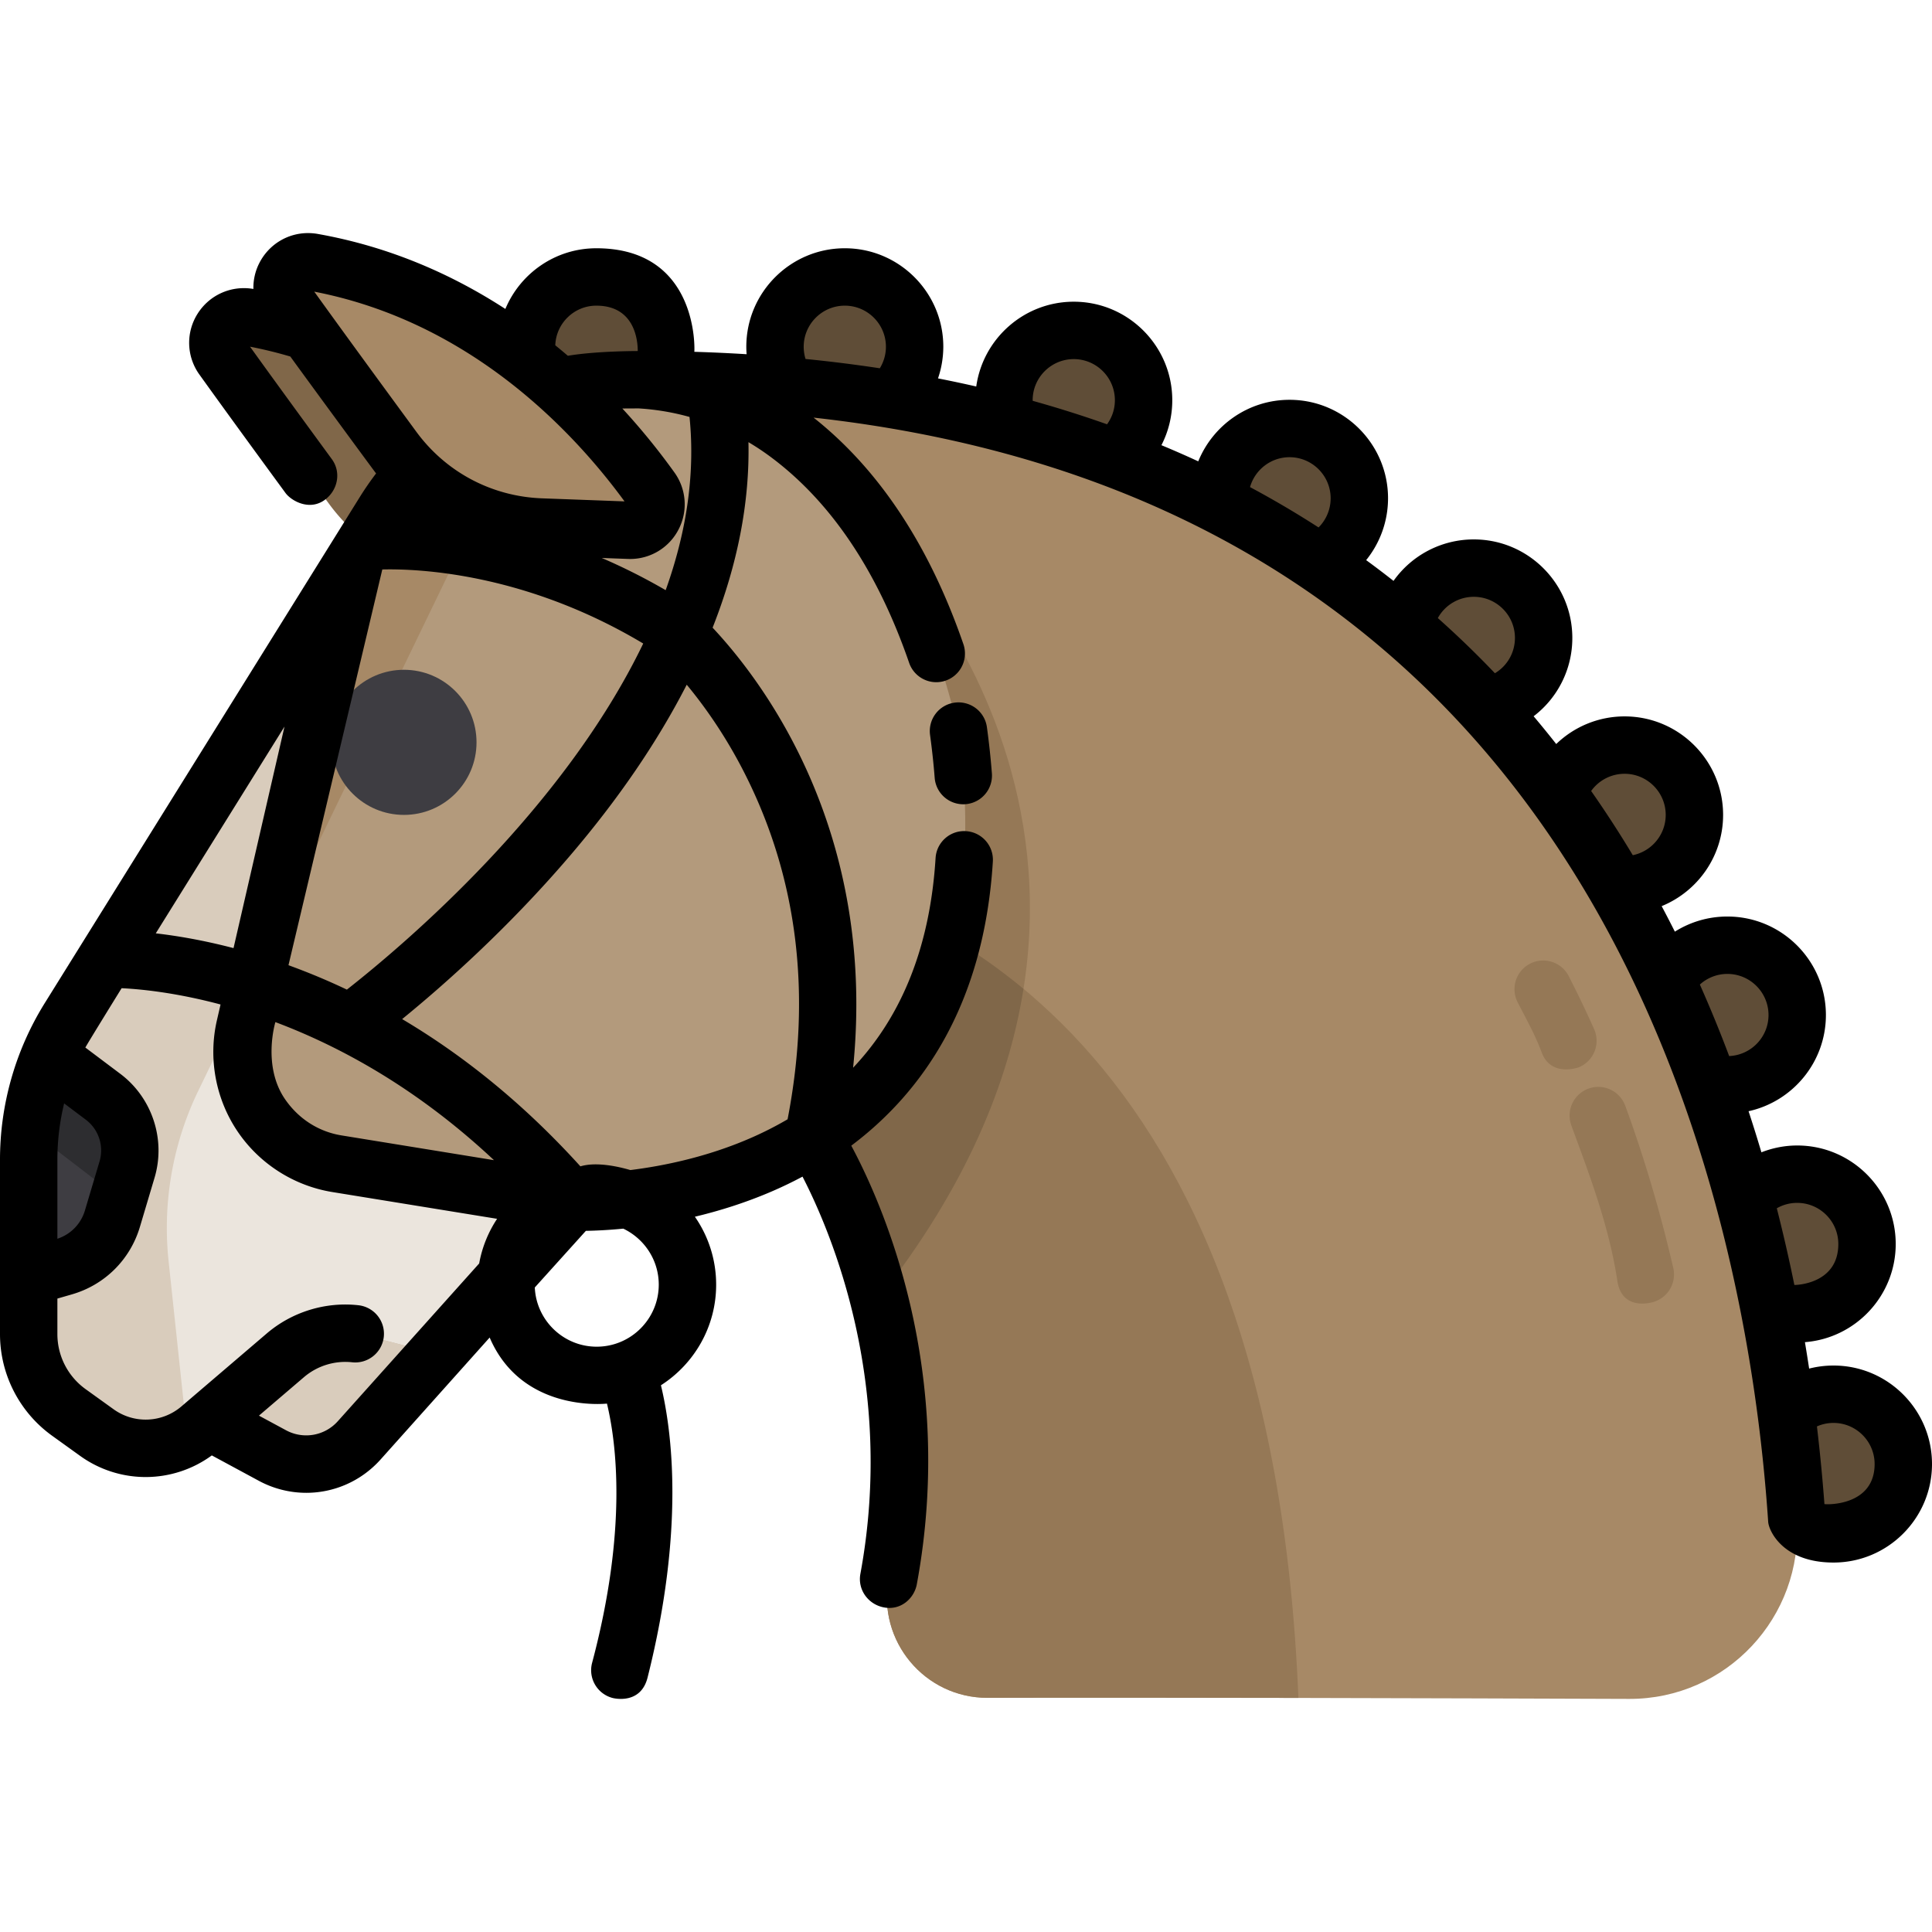<svg xmlns="http://www.w3.org/2000/svg" viewBox="0 0 511.999 511.999" style="enable-background:new 0 0 511.999 511.999" xml:space="preserve"><circle style="fill:#5f4d37" cx="158.031" cy="91.895" r="18.499"/><circle style="fill:#5f4d37" cx="223.881" cy="91.895" r="18.499"/><circle style="fill:#5f4d37" cx="284.56" cy="106.058" r="18.499"/><circle style="fill:#5f4d37" cx="341.742" cy="132.054" r="18.499"/><circle style="fill:#5f4d37" cx="390.58" cy="169.06" r="18.499"/><circle style="fill:#5f4d37" cx="430.536" cy="215.961" r="18.499"/><circle style="fill:#5f4d37" cx="457.779" cy="268.996" r="18.499"/><circle style="fill:#5f4d37" cx="476.282" cy="329.676" r="18.499"/><circle style="fill:#5f4d37" cx="485.893" cy="387.983" r="18.499"/><path style="fill:#a78966" d="M215.513 301.372s32.49 49.446 19.974 117.103c-3.033 16.397 9.572 31.518 26.247 31.472 44.569-.124 121.271.103 169.983.28 25.775.093 46.19-21.699 44.458-47.416-6.528-96.924-51.165-307.657-316.357-302.082l55.695 200.643z"/><path style="fill:#957856" d="m195.415 228.426-.125.08 20.222 72.851s32.49 49.446 19.974 117.103c-3.033 16.397 9.572 31.518 26.247 31.472 22.019-.061 51.883-.036 82.34.025l.014-.013c-7.072-173.938-96.003-213.454-148.672-221.518z"/><path style="fill:#957856" d="m234.271 143.44-61.734 3.155 42.977 154.824s10.604 16.148 17.362 42.606c89.315-113.455 1.395-200.585 1.395-200.585z"/><path style="fill:#806749" d="m195.415 228.426-.125.08 20.222 72.851s10.617 16.166 17.375 42.651c23.178-29.447 34.414-57.119 38.349-81.954-25.894-21.514-53.976-30.283-75.821-33.628z"/><path style="fill:#957856" d="M408.568 278.92c-1.716-4.649-4.171-8.999-6.377-13.307a7.602 7.602 0 0 1 3.3-10.234 7.603 7.603 0 0 1 10.235 3.3 296.73 296.73 0 0 1 6.722 14.026 7.603 7.603 0 0 1-3.832 10.047c-1.011.452-7.749 2.395-10.048-3.832zM428.616 339.451c-2.194-14.534-7.414-28.177-12.192-41.188a7.604 7.604 0 0 1 4.518-9.758c3.944-1.451 8.311.576 9.759 4.518 4.993 13.601 9.276 28.069 12.731 43.002a7.604 7.604 0 0 1-5.694 9.123c-.576.131-7.945 2.098-9.122-5.697z"/><path style="fill:#806749" d="M155.532 144.226c-12.88-17.983-42.735-51.805-89.636-60.152-6.102-1.086-10.476 5.725-6.866 10.764 7.665 10.695 19.06 26.277 28.158 38.671a50.888 50.888 0 0 0 39.146 20.738l23.353.863c5.719.211 9.177-6.232 5.845-10.884z"/><path style="fill:#d9ccbc" d="m48.301 372.827 23.871 12.891a18.868 18.868 0 0 0 23.051-4.048l20.412-22.902-33.665-25.899-33.669 39.958z"/><path style="fill:#b39a7c" d="M254.008 193.743c17.759 129.847-102.113 124.826-102.113 124.826l-36.258 40.199-18.018-4.672a24.425 24.425 0 0 0-21.995 5.075l-22.593 19.311a22.2 22.2 0 0 1-27.381 1.15l-7.419-5.335A25.53 25.53 0 0 1 7.605 353.57v-46.209a71.042 71.042 0 0 1 10.731-37.542l83.462-134.067c22.769-36.575 71.995-46.538 106.681-20.982 18.786 13.844 35.932 37.947 45.529 78.973z"/><path style="fill:#a78966" d="m52.543 289.091 80.754-166.853a87.736 87.736 0 0 1 12.552-19.124c-17.61 4.724-33.615 15.878-44.053 32.646L18.335 269.825a71.042 71.042 0 0 0-10.731 37.542v46.209a25.529 25.529 0 0 0 10.626 20.727l7.419 5.335c7.164 5.15 16.56 5.492 23.997 1.224l-4.964-46.619a83.399 83.399 0 0 1 7.861-45.152z"/><path style="fill:#ebe5dd" d="m93.025 149.843-74.69 119.976a71.042 71.042 0 0 0-10.731 37.542v46.207a25.53 25.53 0 0 0 10.626 20.728l7.419 5.335a22.195 22.195 0 0 0 27.381-1.15l22.593-19.311a24.419 24.419 0 0 1 21.995-5.075l18.018 4.672 36.258-40.199-62.6-10.168c-17.095-2.777-28.284-19.424-24.4-36.3l28.131-122.257z"/><path style="fill:#d9ccbc" d="m52.543 289.084 16.093-33.252 24.388-105.99-74.69 119.977a71.042 71.042 0 0 0-10.731 37.542v46.207a25.53 25.53 0 0 0 10.626 20.728l7.419 5.335c7.164 5.151 16.56 5.492 23.997 1.224l-4.964-46.619a83.41 83.41 0 0 1 7.862-45.152z"/><path style="fill:#3e3d42" d="m27.327 290.662-14.22-10.691a71.03 71.03 0 0 0-5.502 27.385v31.058l9.33-2.691a18.868 18.868 0 0 0 12.854-12.743l3.888-13.052a17.765 17.765 0 0 0-6.35-19.266z"/><path style="fill:#2d2d30" d="m31.392 317.591 2.283-7.665a17.758 17.758 0 0 0-6.349-19.264l-14.22-10.691a71.123 71.123 0 0 0-5.054 19.574s22.332 16.971 23.34 18.046z"/><path style="fill:#a78966" d="M172.551 129.642c-12.88-17.983-42.735-51.805-89.637-60.152-6.102-1.086-10.476 5.725-6.866 10.764 7.665 10.695 19.06 26.277 28.158 38.671a50.888 50.888 0 0 0 39.146 20.738l23.353.863c5.719.21 9.179-6.232 5.846-10.884z"/><path style="fill:#a78966" d="M119.439 101.536c-6.647-8.513-13.912-18.981-20.481-28.034a121.357 121.357 0 0 0-16.043-4.012c-6.102-1.086-10.476 5.725-6.866 10.764 7.665 10.695 19.06 26.277 28.158 38.671a50.888 50.888 0 0 0 39.146 20.738l23.353.864c5.718.211 9.177-6.231 5.846-10.884a166.669 166.669 0 0 0-5.344-7.049c-.001-.003-31.858-.679-47.769-21.058z"/><circle style="fill:#3e3d42" cx="107.054" cy="196.728" r="19.23"/><path d="M252.978 186.209a7.602 7.602 0 0 0-6.503 8.564c.527 3.854.939 7.673 1.223 11.35a7.604 7.604 0 1 0 15.163-1.173 209.68 209.68 0 0 0-1.318-12.238 7.606 7.606 0 0 0-8.565-6.503z"/><path d="M485.897 361.881c-2.207 0-4.37.278-6.457.808a465.795 465.795 0 0 0-1.118-7.004c13.441-1.046 24.059-12.31 24.059-26.016 0-14.393-11.709-26.103-26.102-26.103-3.27 0-6.484.635-9.489 1.809a383.798 383.798 0 0 0-3.404-10.892c11.707-2.573 20.496-13.022 20.496-25.491 0-14.393-11.71-26.103-26.103-26.103a26.027 26.027 0 0 0-13.924 4.008 309.8 309.8 0 0 0-3.499-6.763c9.538-3.889 16.283-13.258 16.283-24.179 0-14.393-11.71-26.103-26.103-26.103a26.049 26.049 0 0 0-18.12 7.323 266.957 266.957 0 0 0-5.992-7.359 26.035 26.035 0 0 0 10.257-20.762c0-14.393-11.71-26.103-26.103-26.103a26.041 26.041 0 0 0-21.282 10.991 252.947 252.947 0 0 0-7.251-5.503 26.08 26.08 0 0 0 5.799-16.383c0-14.393-11.71-26.103-26.103-26.103-10.93 0-20.308 6.756-24.19 16.309a272.869 272.869 0 0 0-9.762-4.283 25.964 25.964 0 0 0 2.874-11.92c0-14.393-11.71-26.103-26.103-26.103-13.16 0-24.071 9.792-25.844 22.472a340.43 340.43 0 0 0-10.134-2.152 26.106 26.106 0 0 0 1.404-8.381c0-14.393-11.71-26.103-26.103-26.103S197.78 77.501 197.78 91.895c0 .663.032 1.321.081 1.976-4.572-.283-9.19-.497-13.856-.638.077-.435 1.192-27.44-25.977-27.44-10.844 0-20.163 6.649-24.1 16.083-13.831-8.981-30.364-16.437-49.681-19.874a14.97 14.97 0 0 0-2.621-.233c-5.441 0-10.379 3.031-12.886 7.911a14.376 14.376 0 0 0-1.587 6.896c-5.835-1.009-11.635 1.56-14.79 6.565a14.397 14.397 0 0 0 .486 16.125c5.313 7.413 12.991 17.976 22.821 31.393 1.489 2.033 6.453 4.943 10.627 1.64 3.293-2.606 4.121-7.241 1.639-10.628-9.165-12.51-16.448-22.522-21.673-29.796 3.564.691 7.118 1.558 10.595 2.585l.077.02c5.64 7.78 22.19 30.314 22.73 30.985a82.998 82.998 0 0 0-4.324 6.268L11.879 265.801A78.575 78.575 0 0 0 0 307.362v46.209a33.206 33.206 0 0 0 13.792 26.901l7.419 5.335a29.746 29.746 0 0 0 17.401 5.623 29.71 29.71 0 0 0 17.521-5.732l12.428 6.711a26.474 26.474 0 0 0 12.606 3.203c7.343 0 14.556-3.073 19.735-8.882l28.863-32.27c8.46 19.74 30.191 17.588 31.088 17.512 2.521 10.479 5.436 33.481-3.938 68.694a7.602 7.602 0 0 0 5.391 9.304c.655.174 7.517 1.705 9.304-5.392 9.858-39.142 6.501-65.228 3.543-77.468 8.79-5.63 14.634-15.476 14.634-26.667a31.474 31.474 0 0 0-5.636-17.998c6.425-1.533 13.353-3.681 20.357-6.695a108.539 108.539 0 0 0 8.167-3.932c7.701 14.925 24.625 55.057 15.335 105.274-.763 4.129 1.982 8.007 6.094 8.86 4.661.966 8.183-2.432 8.86-6.094 10.437-56.417-8.831-100.32-17.367-116.246 18.482-13.881 35.138-36.958 37.518-75.288a7.603 7.603 0 0 0-7.118-8.06c-4.187-.278-7.8 2.927-8.06 7.118-1.438 23.162-8.771 41.742-21.855 55.573 6.249-62.264-23.411-101.871-37.234-116.615 6.636-16.794 9.841-33.282 9.501-49.161a67.055 67.055 0 0 1 5.617 3.716c16.078 11.846 28.516 30.273 36.966 54.768a7.606 7.606 0 0 0 7.188 5.126 7.605 7.605 0 0 0 7.188-10.086c-9.024-26.158-22.378-46.324-39.702-60.03 210.771 23.394 247.349 209.015 252.982 292.651.155 2.296 3.871 10.766 17.309 10.766 14.393 0 26.103-11.71 26.103-26.103s-11.71-26.106-26.103-26.106zm-9.618-43.105c6.007 0 10.894 4.887 10.894 10.895 0 10.732-11.399 10.877-11.65 10.859a425.694 425.694 0 0 0-4.654-20.323 10.753 10.753 0 0 1 5.41-1.431zm-18.499-60.677c6.008 0 10.895 4.887 10.895 10.895 0 5.85-4.638 10.625-10.43 10.872a347.56 347.56 0 0 0-7.764-18.951 10.835 10.835 0 0 1 7.299-2.816zm-27.245-53.037c6.008 0 10.895 4.888 10.895 10.895 0 5.265-3.754 9.668-8.726 10.677a291.257 291.257 0 0 0-11.036-17.014 10.88 10.88 0 0 1 8.867-4.558zm-88.794-83.898c6.008 0 10.895 4.887 10.895 10.895 0 2.95-1.192 5.709-3.205 7.718a258.417 258.417 0 0 0-18.162-10.691c1.299-4.565 5.496-7.922 10.472-7.922zm-68.075-15.102c0-6.007 4.887-10.895 10.895-10.895s10.895 4.888 10.895 10.895c0 2.326-.735 4.534-2.077 6.381a304.734 304.734 0 0 0-19.702-6.221c-.002-.054-.011-.106-.011-.16zm-60.677-14.164c0-6.007 4.887-10.895 10.895-10.895s10.895 4.887 10.895 10.895c0 2.024-.571 3.994-1.617 5.698a386.07 386.07 0 0 0-19.686-2.464 10.871 10.871 0 0 1-.487-3.234zm-54.96-10.895c11.456 0 10.931 11.655 10.987 12.024-.355.001-10.987-.007-18.534 1.256a166.223 166.223 0 0 0-3.327-2.778c.207-5.824 4.998-10.502 10.874-10.502zm-74.746-3.712c41.852 8.103 69.148 37.682 82.221 55.58l-21.869-.808c-13.292-.491-25.429-6.921-33.298-17.638C98.784 98.688 89.47 85.904 83.283 77.291zM72.98 270.869c17.251 6.486 37.668 17.592 57.927 36.588l-40.394-6.562c-6.17-1.003-11.433-4.45-14.976-9.599-6.087-8.853-2.557-20.427-2.557-20.427zm3.469-15.079 24.866-104.877c9.651-.23 37.928.964 69.146 19.628-21.207 44.026-62.958 79.495-78.534 91.718a174.69 174.69 0 0 0-15.478-6.469zm-14.562-4.532c-8.036-2.1-15.036-3.27-20.605-3.911l34.113-54.797-13.508 58.708zm-46.679 56.104c0-5.065.609-10.081 1.79-14.95l5.759 4.329a10.2 10.2 0 0 1 3.631 11.017L22.5 320.81c-1.063 3.564-3.778 6.32-7.292 7.471v-20.919zm74.34 69.247a11.225 11.225 0 0 1-13.762 2.417l-7.163-3.868 11.942-10.208a16.879 16.879 0 0 1 12.755-3.933c4.171.453 7.928-2.556 8.387-6.73a7.604 7.604 0 0 0-6.73-8.387c-8.746-.965-17.604 1.77-24.294 7.49L48.09 372.703a14.562 14.562 0 0 1-18.002.756l-7.419-5.335a17.97 17.97 0 0 1-7.461-14.555v-9.435l3.833-1.106c8.705-2.511 15.446-9.195 18.033-17.878l3.888-13.053c3.013-10.114-.631-21.171-9.066-27.513l-9.277-6.974c.679-1.278 9.612-15.725 9.612-15.725 5.051.241 14.333 1.146 26.217 4.315l-.965 4.193c-2.322 10.085-.342 20.795 5.431 29.384 5.772 8.589 14.942 14.468 25.158 16.128l43.665 7.093a31.465 31.465 0 0 0-4.75 11.829l-37.439 41.782zm85.03-36.167c0 9.067-7.377 16.445-16.445 16.445-8.813 0-16.009-6.975-16.406-15.693l13.535-15.006c2.367-.04 5.771-.18 9.917-.582 5.547 2.645 9.399 8.292 9.399 14.836zm22.917-135.192c13.872 27.535 17.642 58.263 11.223 91.375a92.862 92.862 0 0 1-9.771 4.96c-11.6 5.058-23.168 7.408-31.894 8.493-2.831-.833-8.891-2.288-13.241-.985-15.739-17.387-31.921-29.951-47.238-39.025 10.904-8.887 27.779-23.798 44.198-42.964 13.059-15.242 23.482-30.53 31.218-45.649 4.601 5.548 10.327 13.515 15.505 23.795zm-21.087-48.849a159.155 159.155 0 0 0-16.933-8.534l6.949.257c.186.006.371.01.554.01h.002a14.415 14.415 0 0 0 12.865-7.863 14.432 14.432 0 0 0-1.112-15.057 179.142 179.142 0 0 0-13.801-16.957c1.46-.015 2.909-.02 4.356-.022a64.44 64.44 0 0 1 13.441 2.258c1.596 15.705-1.038 31.17-6.321 45.908zm204.632 7.394a10.868 10.868 0 0 1 9.539-5.633c6.008 0 10.895 4.888 10.895 10.895 0 3.932-2.078 7.435-5.308 9.355a257.22 257.22 0 0 0-15.126-14.617zm102.453 234.798a486.549 486.549 0 0 0-1.987-20.58 10.834 10.834 0 0 1 4.391-.923c6.008 0 10.895 4.887 10.895 10.895 0 11.052-12.512 10.785-13.299 10.608z"/></svg>